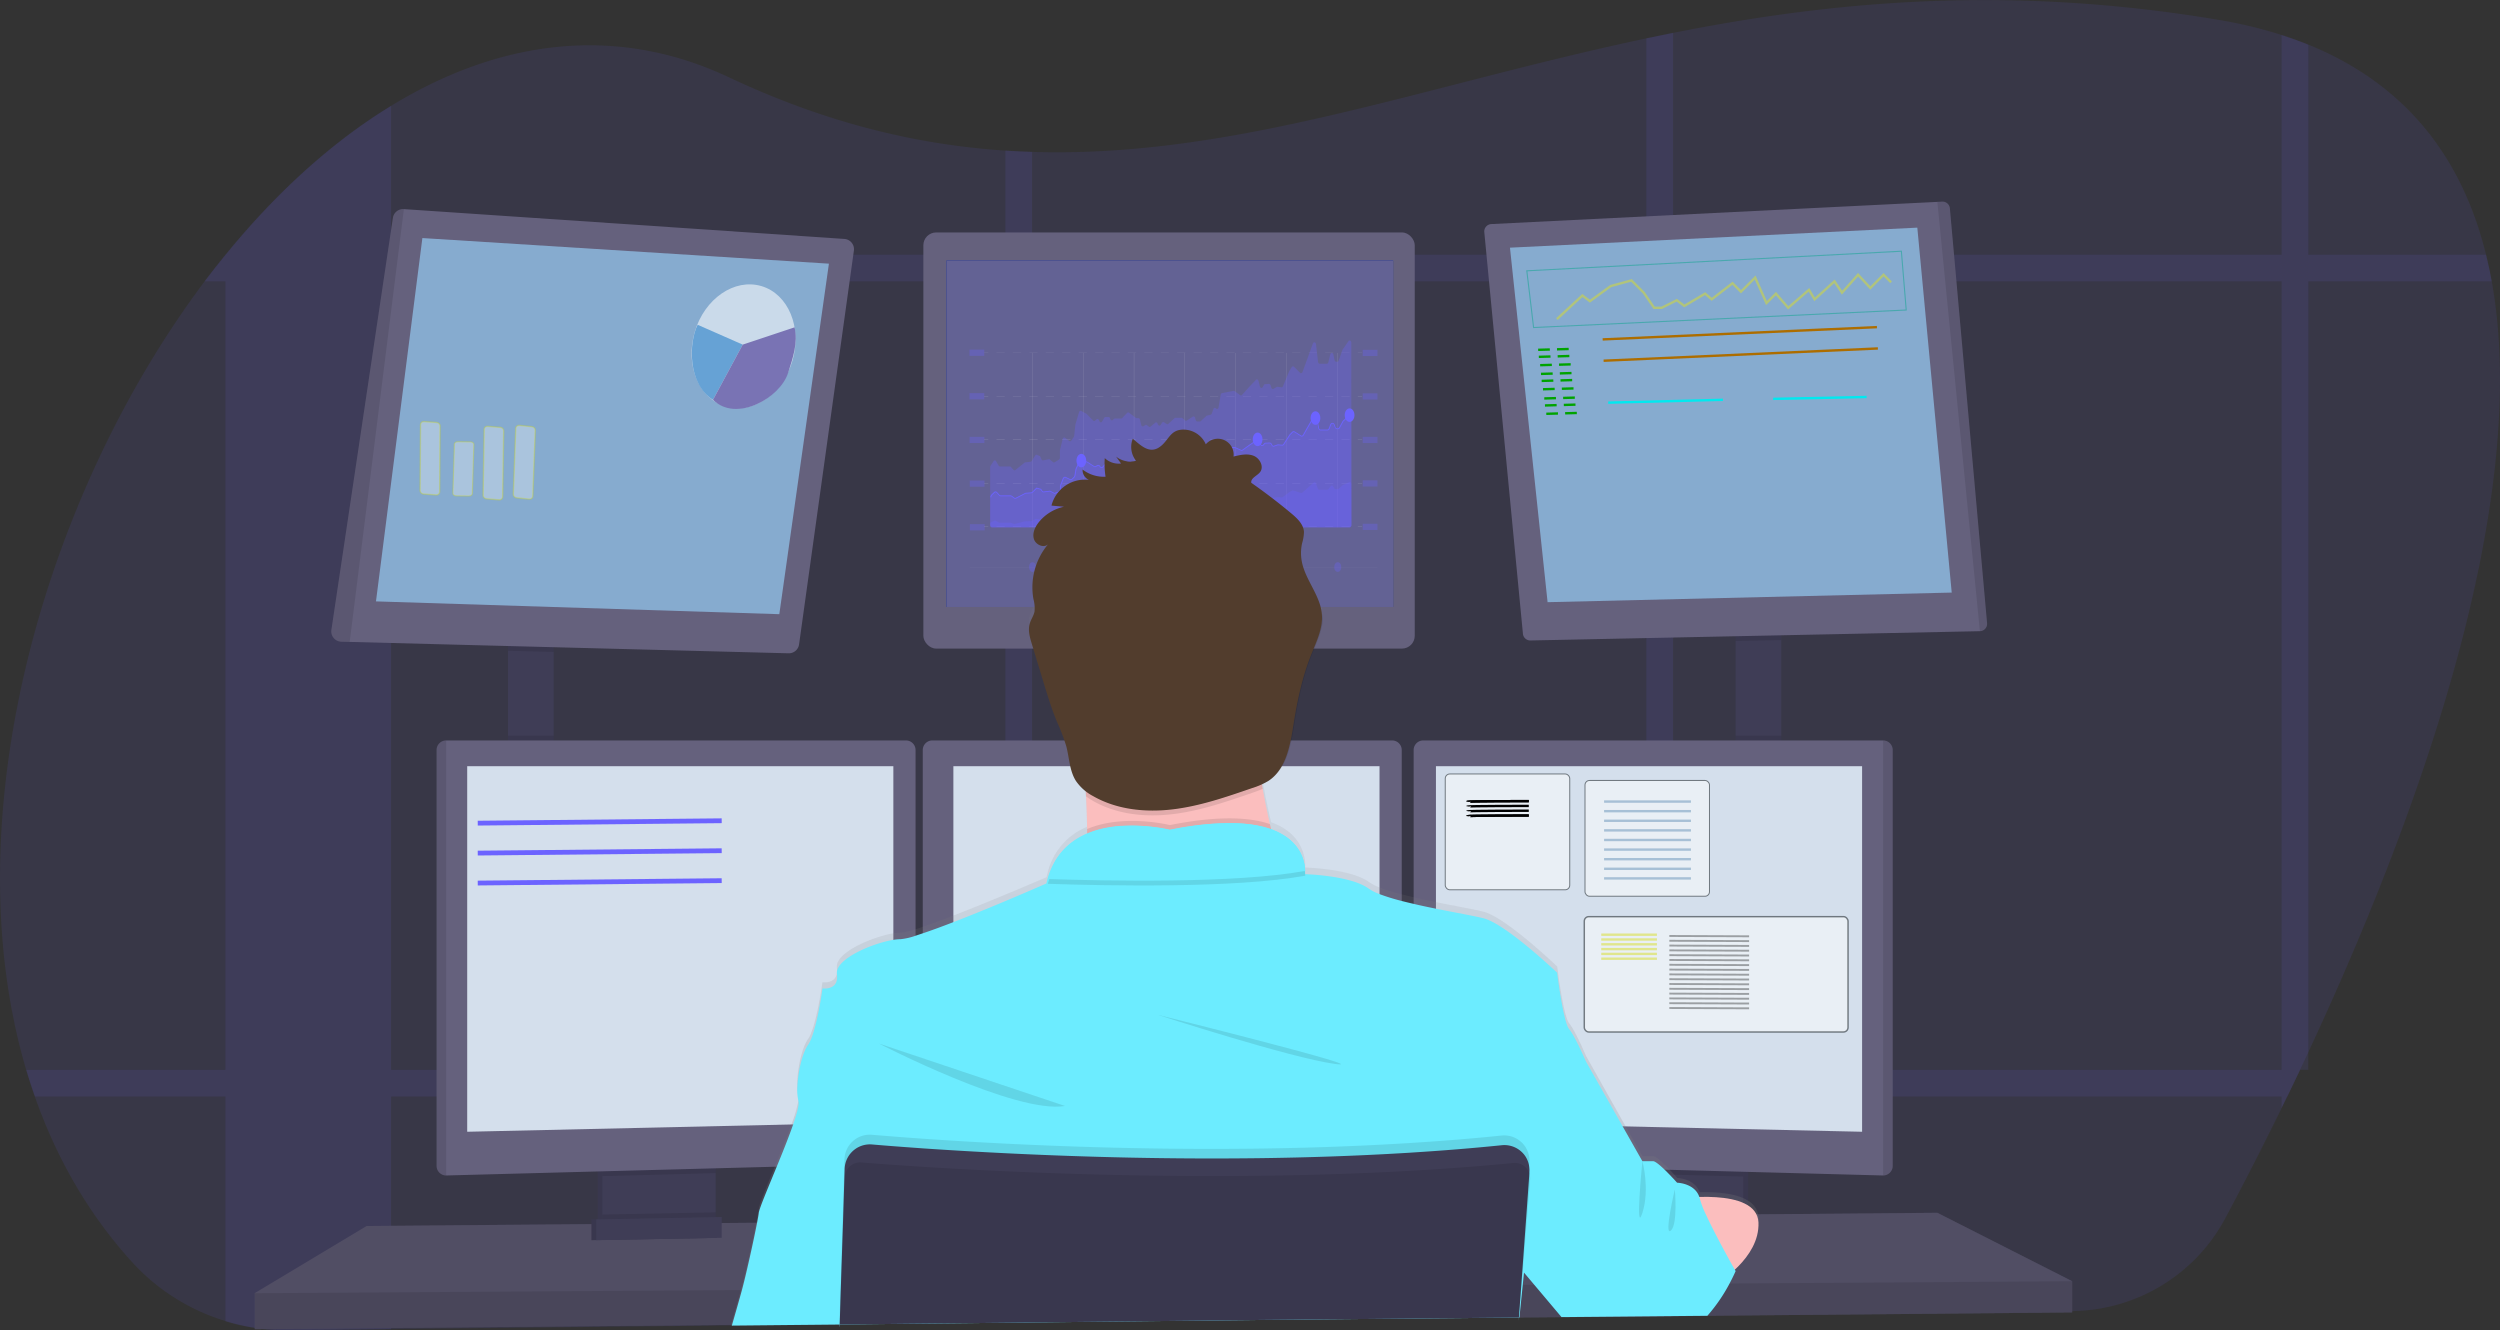 <?xml version="1.0" encoding="UTF-8"?>
<svg id="59725d3d-bdd8-4af0-9b66-49b8d09410bc" width="1041.3" height="554.17" data-name="Layer 1" version="1.1" viewBox="0 0 1041.3 554.17" xmlns="http://www.w3.org/2000/svg" xmlns:cc="http://creativecommons.org/ns#" xmlns:dc="http://purl.org/dc/elements/1.1/" xmlns:rdf="http://www.w3.org/1999/02/22-rdf-syntax-ns#">
 <rect x="0" y="0" width="1041.3" height="554.17" fill="#333333" stroke="none"/>
 <defs>
  <linearGradient id="dff037aa-d578-4bab-81e7-399360663117" x1="597.75" x2="597.75" y1="725.44" y2="347.69" gradientUnits="userSpaceOnUse">
   <stop stop-color="gray" stop-opacity=".25" offset="0"/>
   <stop stop-color="gray" stop-opacity=".12" offset=".54"/>
   <stop stop-color="gray" stop-opacity=".1" offset="1"/>
  </linearGradient>
 </defs>
 <title>programming</title>
 <path transform="translate(-79.34 -172.91)" d="M1040.82,611.12q-1.74,3.75-3.47,7.4-2.7,5.67-5.33,11.12c-.78,1.61-1.56,3.19-2.32,4.77-8.6,17.57-16.63,33.11-23.45,45.89A73.21,73.21,0,0,1,942.44,719l-151.65,1.65h-1.6l-13,.14-11.12.12-34.1.37-1.38,0-17.36.19h-.53l-107,1.16-95.51,1-11.11.12-69,.75H429l-44.75.48h-.48l-141.5,1.53-42.33.46a88.07,88.07,0,0,1-26.67-3.82,86.39,86.39,0,0,1-39.09-24.75C116,678.37,102.75,655,93.85,629.64q-1.93-5.49-3.6-11.12C59.44,514.37,97,380,164.6,290.08q4.25-5.64,8.64-11l.07-.08c20.79-25.52,44.1-46.84,68.93-62,44-26.91,92.75-34.49,140.7-11.9,40.57,19.12,78.45,28.11,115.17,30.55,3.71.24,7.42.42,11.11.53,84.23,2.65,163.17-27.7,255.87-47.29,3.69-.78,7.39-1.55,11.12-2.28,66.13-13.16,139.49-20.1,226.73-5.51a189.09,189.09,0,0,1,26.76,6.4q5.77,1.86,11.12,4c41.64,16.94,64.35,48.24,74,87.46q1.37,5.46,2.37,11.11C1134.3,384.41,1084.19,518.23,1040.82,611.12Z" fill="#6c63ff" opacity=".1"/>
 <g fill="#6c63ff" opacity=".1">
  <path transform="translate(-79.34 -172.91)" d="M242.24,217V726.62l-42.33.46a88.07,88.07,0,0,1-26.67-3.82V279h.07C194.1,253.45,217.41,232.13,242.24,217Z"/>
  <path transform="translate(-79.34 -172.91)" d="m1117.2 290.08h-952.64q4.25-5.64 8.64-11v-0.08h941.63q1.37 5.43 2.37 11.08z"/>
  <path transform="translate(-79.34 -172.91)" d="m1040.8 191.51v427h-3.47q-2.7 5.67-5.33 11.12c-0.78 1.61-1.56 3.19-2.32 4.77v-446.93q5.77 1.86 11.12 4.04z"/>
  <path transform="translate(-79.34 -172.91)" d="m776.21 186.58v534.25l-11.12 0.12v-532.09c3.69-0.78 7.39-1.55 11.12-2.28z"/>
  <path transform="translate(-79.34 -172.91)" d="m509.22 236.15v487.58l-11.11 0.12v-488.23c3.71 0.24 7.42 0.38 11.11 0.53z"/>
  <path transform="translate(-79.34 -172.91)" d="M1037.35,618.52q-2.7,5.67-5.33,11.12H93.85q-1.93-5.49-3.6-11.12Z"/>
 </g>
 <rect x="211.6" y="265.83" width="19" height="57.66" fill="#3f3d56"/>
 <rect x="722.93" y="262.83" width="19" height="61" fill="#3f3d56"/>
 <polygon points="863.1 533.65 863.1 546.65 711.18 548.05 709.56 548.08 651.82 548.61 650.44 548.63 632.89 548.78 632.37 548.78 525.39 549.77 349.78 551.4 349.63 551.4 304.98 551.82 304.5 551.83 106.1 553.65 106.1 538.65 152.75 510.65 246.35 509.87 248.35 509.86 249.01 509.85 251.01 509.82 295.95 509.45 297.96 509.44 298.6 509.43 300.6 509.42 315.01 509.3 315.39 509.29 350.94 508.99 351.23 508.99 628.63 506.65 635.42 506.6 636.1 506.6 641.28 506.55 678.93 506.24 680.93 506.21 682.78 506.19 683.74 506.19 695.45 506.1 697.77 506.07 700.88 506.05 710.63 505.96 726.1 505.83 728.1 505.81 731.58 505.79 732.23 505.79 806.94 505.15" fill="#65617d"/>
 <polygon points="863.1 533.65 863.1 546.65 711.18 548.05 709.56 548.08 651.82 548.61 650.44 548.63 632.89 548.78 632.37 548.78 525.39 549.77 349.78 551.4 349.63 551.4 304.98 551.82 304.5 551.83 106.1 553.65 106.1 538.65 152.75 510.65 246.35 509.87 248.35 509.86 249.01 509.85 251.01 509.82 295.95 509.45 297.96 509.44 298.6 509.43 300.6 509.42 315.01 509.3 315.39 509.29 350.94 508.99 351.23 508.99 628.63 506.65 635.42 506.6 636.1 506.6 641.28 506.55 678.93 506.24 680.93 506.21 682.78 506.19 683.74 506.19 695.45 506.1 697.77 506.07 700.88 506.05 710.63 505.96 726.1 505.83 728.1 505.81 731.58 505.79 732.23 505.79 806.94 505.15" opacity=".2"/>
 <path transform="translate(-79.34 -172.91)" d="M375.44,656.57v24.49a6.13,6.13,0,0,1-3.5,5.54,6,6,0,0,1-2.5.6l-34.9.74a6,6,0,0,1-2.7-.57,6.12,6.12,0,0,1-3.57-5.57V656.57Z" fill="#3f3d56"/>
 <path transform="translate(-79.34 -172.91)" d="M375.44,656.57v24.49a6.13,6.13,0,0,1-3.5,5.54,6,6,0,0,1-2.5.6l-34.9.74a6,6,0,0,1-2.7-.57,6.12,6.12,0,0,1-3.57-5.57V656.57Z" opacity=".1"/>
 <path transform="translate(-79.34 -172.91)" d="M377.44,656.57v24.49a6.13,6.13,0,0,1-3.5,5.54,6,6,0,0,1-2.5.6l-34.9.74a6,6,0,0,1-2.7-.57,6.12,6.12,0,0,1-3.57-5.57V656.57Z" fill="#3f3d56"/>
 <rect x="680.93" y="483.66" width="47.17" height="31.5" fill="#3f3d56"/>
 <rect x="680.93" y="483.66" width="47.17" height="31.5" opacity=".1"/>
 <rect x="678.93" y="483.66" width="47.17" height="31.5" fill="#3f3d56"/>
 <polygon points="230.6 265.82 230.6 271.55 211.6 271.06 211.6 265.82" opacity=".1"/>
 <path transform="translate(-79.34 -172.91)" d="m435 277.31-22.83 164a4.3 4.3 0 0 1-4.37 3.71l-182.8-4.74-3.47-0.09a4.3 4.3 0 0 1-4.16-4.87l25.63-171.68a4.3 4.3 0 0 1 4.54-3.63l183.46 12.42a4.29 4.29 0 0 1 4 4.88z" fill="#65617d"/>
 <polygon points="175.93 99.16 156.6 250.49 324.6 255.82 345.26 109.82" fill="#86abcf"/>
 <rect x="384.6" y="96.82" width="204.67" height="173.33" rx="5.33" ry="5.33" fill="#65617d"/>
 <rect x="394.26" y="108.49" width="186" height="144.33" fill="#092596"/>
 <polygon points="741.93 262.82 741.93 266.61 722.93 267 722.93 262.82" opacity=".1"/>
 <path transform="translate(-79.34 -172.91)" d="M907,432.53a3.08,3.08,0,0,1-3,3.28L716.8,439.68a3.08,3.08,0,0,1-3.13-2.79L697.58,269.61a3.08,3.08,0,0,1,2.92-3.37L886.28,257l2-.1a3.07,3.07,0,0,1,3.22,2.8Z" fill="#65617d"/>
 <polygon points="628.93 103.16 798.6 94.82 812.93 246.82 644.6 250.82" fill="#86abcf"/>
 <path transform="translate(-79.34 -172.91)" d="M907,432.53a3.08,3.08,0,0,1-3,3.28L886.28,257l2-.1a3.07,3.07,0,0,1,3.22,2.8Z" opacity=".1"/>
 <path transform="translate(-79.34 -172.91)" d="M247.57,260,225,440.28l-3.47-.09a4.3,4.3,0,0,1-4.16-4.87L243,263.64A4.3,4.3,0,0,1,247.57,260Z" opacity=".1"/>
 <rect x="211.6" y="306.41" width="19" height="17.08" opacity=".1"/>
 <polygon points="298.1 483.65 298.1 488.62 250.93 489.88 250.93 483.65" opacity=".1"/>
 <path transform="translate(-79.34 -172.91)" d="m460.69 485.27v168.2a4 4 0 0 1-3.85 3.95l-191.65 5.1h-0.05a4 4 0 0 1-3.95-3.95v-173.3a4 4 0 0 1 3.95-3.95h191.6a4 4 0 0 1 3.95 3.95z" fill="#65617d"/>
 <path transform="translate(-79.34 -172.91)" d="M265.19,481.32v181.2h-.05a4,4,0,0,1-3.95-3.95V485.27a4,4,0,0,1,3.95-3.95Z" opacity=".1"/>
 <polygon points="194.6 319.15 372.1 319.15 372.1 467.4 194.6 471.4" fill="#d4dfec"/>
 <rect x="722.93" y="306.41" width="19" height="17.42" opacity=".1"/>
 <polygon points="726.1 483.65 726.1 490.06 678.93 488.8 678.93 483.65" opacity=".1"/>
 <path transform="translate(-79.34 -172.91)" d="m867.69 485.27v173.3a4 4 0 0 1-4 3.95l-191.69-5.1a4 4 0 0 1-3.85-3.95v-168.2a4 4 0 0 1 3.95-3.95h191.6a4 4 0 0 1 3.99 3.95z" fill="#65617d"/>
 <path transform="translate(-79.34 -172.91)" d="m867.69 485.27v173.3a4 4 0 0 1-4 3.95v-181.2a4 4 0 0 1 4 3.95z" opacity=".1"/>
 <polygon points="775.6 319.15 598.1 319.15 598.1 467.4 775.6 471.4" fill="#d4dfec"/>
 <path transform="translate(-79.34 -172.91)" d="m663.19 485.27v168.2a4 4 0 0 1-3.85 3.95l-191.65 5.1a4 4 0 0 1-4-3.95v-173.3a4 4 0 0 1 3.95-3.95h191.6a4 4 0 0 1 3.95 3.95z" fill="#65617d"/>
 <polygon points="397.1 319.15 574.6 319.15 574.6 467.4 397.1 471.4" fill="#d4dfec"/>
 <polygon points="863.1 533.65 863.1 546.65 711.18 548.05 709.56 548.08 651.82 548.61 650.44 548.63 632.89 548.78 632.37 548.78 525.39 549.77 349.78 551.4 349.63 551.4 304.98 551.82 304.5 551.83 106.1 553.65 106.1 538.65 308.61 537.32 309.09 537.32 350.08 537.04 350.27 537.04 633.35 535.17 633.64 535.17 633.81 535.16 634.28 535.16 639.07 535.13 640.53 535.13 715.02 534.63 719.42 534.61 720.4 534.6" opacity=".1"/>
 <circle cx="487.26" cy="272.16" r="51.33" fill="#fbbebe"/>
 <path transform="translate(-79.34 -172.91)" d="M383.74,725.09c0-.11.06-.23.1-.35,1-3.59,2.78-9.66,4.11-14.51.17-.6.33-1.19.48-1.75,1.47-5.47,4.33-18.28,5.92-26.27.56-2.81,1-5,1.09-6.1.2-1.69,3.21-8.92,6.62-17.23,2.39-5.84,5-12.22,6.91-17.6a61.38,61.38,0,0,0,2.93-9.85,5.1,5.1,0,0,0,0-2.13,14.69,14.69,0,0,1-.48-3.5v0c-.23-6.2,1.62-16,4.48-20.11,3.5-5,6-23.66,6-23.66s5.18.75,6-3.53a6.15,6.15,0,0,0,.1-1.4,7.41,7.41,0,0,0-.09-1.11c-.89-6.24,14.72-12.88,23.5-14.31a19.67,19.67,0,0,1,3-.28,27.24,27.24,0,0,0,6.25-1.44q1.4-.43,3-1c3.68-1.24,8.08-2.88,12.75-4.68,17.56-6.81,38.82-16,38.82-16,.15-.71.32-1.39.51-2.06a27.71,27.71,0,0,1,16.35-18.93h0c0-.66,0-1.33,0-2,0-3.45-.15-7-.3-10.54,0-.69-.06-1.38-.1-2.07,0-.2,0-.41,0-.61s0-.35,0-.52c0-.7-.07-1.4-.11-2.09l-.18-.14a16.41,16.41,0,0,1-3.9-4.2,15.27,15.27,0,0,1-1.42-3c-1.25-3.39-1.54-7.17-2.38-10.75l-.18-.74a84,84,0,0,0-4-10.58c-2.21-5.42-3.91-11-5.6-16.65q-1.54-5.13-3.11-10.28l-1.58-5.24c-.3-1-.6-2-.83-3v0a13.27,13.27,0,0,1-.26-1.4,0,0,0,0,1,0,0,10,10,0,0,1,.24-4.61,32.09,32.09,0,0,1,1.32-3,7.87,7.87,0,0,0,.5-1.38v0a3,3,0,0,0,.08-.32,5.65,5.65,0,0,0,.11-1.08,18.46,18.46,0,0,0-.52-3.89.07.07,0,0,1,0-.05,2.56,2.56,0,0,0-.05-.27,25.48,25.48,0,0,1-.36-3,28.45,28.45,0,0,1,3.47-15.57l.19-.36a25.22,25.22,0,0,1,1.84-2.78h0c.31-.42.63-.82,1-1.22-1.4,1.34-3.7.75-5-.69a3.61,3.61,0,0,1-.55-.75,3.81,3.81,0,0,1-.23-.45c-.05-.12-.09-.25-.13-.38-.7-2.45.52-5.06,2.12-7.05a18.49,18.49,0,0,1,5.74-4.7h0a3.84,3.84,0,0,1,.4-.21,17.12,17.12,0,0,1,2.64-1.06h0a15.06,15.06,0,0,1,1.63-.44l-3.71-.34-1.5-.14a14.49,14.49,0,0,1,13-10.91h1.08a11.73,11.73,0,0,1,1.57.13,4.44,4.44,0,0,1-2.65-4.33,14.41,14.41,0,0,0,9.19,3.06h.38a30,30,0,0,1-.34-3.27h0a0,0,0,0,1,0,0,0,0,0,0,1,0,0,33.19,33.19,0,0,1,0-4.46,8.44,8.44,0,0,0,6.78,2.26l-2.08-2.9a9.49,9.49,0,0,0,6.56,2.05l.48-.05a7,7,0,0,0,1.19-.23l.09,0c-.19-.24-.36-.49-.53-.75l-.06-.12a9.67,9.67,0,0,1-1-2.09,6.59,6.59,0,0,1-.24-.87h0a8.75,8.75,0,0,1,.45-5.45c3.23,2.7,6.77,6.39,11,3.6s4.37-7.91,11-7.39a10.2,10.2,0,0,1,8.41,6.12,6.75,6.75,0,0,1,7.67-1.75,6.85,6.85,0,0,1,3.88,6.89c2.75-.69,5.71-1.37,8.35-.33s4.34,4.41,2.84,6.66a1.43,1.43,0,0,1-.14.2c-1.23,1.59-3.95,2.46-3.66,4.46l.42.3,1.3.94a.05.05,0,0,1,0,0q7.65,5.52,14.9,11.6c2.48,2.08,5.12,4.58,5.29,7.83a8.64,8.64,0,0,1-.24,2.37h0c-.16.78-.38,1.56-.55,2.34a19.51,19.51,0,0,0-.34,6.05h0c.07.59.16,1.17.27,1.76,1.53,7.73,7.71,14.11,8.32,22l0,.56a17.78,17.78,0,0,1-.07,2.53c-.46,4.8-2.68,9.41-4.48,14-.11.28-.22.56-.32.84-3.47,9-5.47,18.59-7,28.16a100.26,100.26,0,0,1-2,10.09A26.73,26.73,0,0,1,611,492.07a16.22,16.22,0,0,1-3.36,3,18.67,18.67,0,0,1-2.65,1.41s0,0,0,.06c.11.61.2,1.22.31,1.83.06.32.11.64.17,1h0a.14.14,0,0,0,0,.06c.84,4.73,1.8,9.36,2.81,13.76l.51,2.19c12.6,4.55,14.09,13.87,14.18,17.44a9.64,9.64,0,0,1,0,1.43s19,.5,26.5,6a20.34,20.34,0,0,0,4.51,2.3,83,83,0,0,0,9.25,2.89c1.61.42,3.29.83,5,1.23,3,.69,6.18,1.36,9.25,2,8.19,1.65,15.9,3,19.81,4,9.33,2.36,30.67,22.82,30.67,22.82s2.5,20.64,5,23.65,7,13.59,7,13.59l16.54,29.41,7,12.37h4.5c.62,0,1.84.88,3.21,2.1,1.19,1.06,2.51,2.38,3.67,3.58l1.92,2.05,1.2,1.33s7.27.18,9.24,5.93c5.92-.17,13.19.22,18.28,2.5a14.14,14.14,0,0,1,2,1.08,8.68,8.68,0,0,1,4.13,5.66,8.34,8.34,0,0,1,.18,1.44c0,.57,0,1.14,0,1.7-.36,7.57-5.29,13.87-9.82,18.11l.32.57s-.15.36-.44,1c-.08.19-.18.4-.29.64h0c-.59,1.26-1.53,3.15-2.76,5.36a63.31,63.31,0,0,1-9.57,13.17l-.29.3-57.74.53-.17-.2L719.87,708l-5.57-6.64-.17-.21-.16,1.59-.54,5.3-1.3,12.81-.07.64,0,.17-.15,1.48.11-1.48h-.29l-107,1L429.11,724.6l0,.84h-.14l0-.84-44.75.48Z" fill="url(#dff037aa-d578-4bab-81e7-399360663117)"/>
 <path transform="translate(-79.34 -172.91)" d="M617.94,550.07s-99.5,12-90,0c3.44-4.34,4.39-17.2,4.2-31.85-.06-4.45-.22-9.06-.45-13.65-1.1-22-3.75-43.5-3.75-43.5s87-41,77-8.5c-4,13.13-2.69,31.57.35,48.88.89,5.05,1.92,10,3,14.7A344.67,344.67,0,0,0,617.94,550.07Z" fill="#fbbebe"/>
 <path transform="translate(-79.34 -172.91)" d="m617.94 550.07s-99.5 12-90 0c3.44-4.34 4.39-17.2 4.2-31.85 15.17-6.48 34.47-1.65 34.47-1.65 20.32-4.05 33.35-3.26 41.68-0.42a344.67 344.67 0 0 0 9.65 33.92z" opacity=".1"/>
 <path transform="translate(-79.34 -172.91)" d="M429.08,725.44l0-.84,175.62-1.91,107-1H712l-.11,1.48.15-1.48h.19l0-.17,1.37-13.45.52-5.09.16-1.59.14-1.33,6.18-20.61,6.18-20.58,5.2-17.33,7.94-26.48s-4.5-10.5-7-13.5-5-23.5-5-23.5-21.34-20.33-30.67-22.67c-3.91-1-11.63-2.33-19.83-4-3.07-.62-6.22-1.28-9.25-2-1.71-.39-3.39-.8-5-1.21a87.91,87.91,0,0,1-9.25-2.86,20.7,20.7,0,0,1-4.5-2.29c-7.35-5.39-25.77-6-26.48-6h0a.42.42,0,0,1,0-.07v-.09a10.26,10.26,0,0,0,0-1.26c0-.4,0-.87-.09-1.4,0-.16,0-.33-.07-.5-.05-.36-.11-.74-.2-1.14a5,5,0,0,0-.12-.53,17.21,17.21,0,0,0-1.25-3.49c-.07-.16-.16-.33-.24-.49a18.25,18.25,0,0,0-1.7-2.63c-.13-.17-.27-.35-.42-.52a19.58,19.58,0,0,0-2.72-2.64c-.27-.21-.55-.43-.84-.63a4.67,4.67,0,0,0-.51-.36l-.89-.58-.83-.48c-.73-.4-1.5-.79-2.34-1.16-.26-.12-.54-.23-.82-.34s-.72-.28-1.09-.42l-.06,0L608,518c-.57-.19-1.15-.36-1.76-.53l-.93-.24-1-.23-1-.21c-1-.2-2.07-.38-3.19-.52l-1.14-.14-1.17-.12-1.21-.1-1.72-.1-2-.07a124.68,124.68,0,0,0-26.24,2.79,72.27,72.27,0,0,0-18.26-1.68l-.87,0-1,.06-.64,0-1.29.12c-.43,0-.87.09-1.3.15s-.88.11-1.31.18l-.66.11c-.65.11-1.31.23-2,.37q-.33.06-.66.15c-.87.19-1.74.42-2.6.68-.43.12-.86.26-1.29.41-.22.06-.43.14-.64.22l-.64.23-.63.25-.75.3c-.38.16-.75.33-1.12.51-.21.09-.42.19-.62.3s-.41.2-.6.31a27.75,27.75,0,0,0-6.21,4.38l-.51.49-.5.51c-.17.17-.33.35-.49.53a23.82,23.82,0,0,0-1.82,2.25c-.16.21-.31.42-.46.64a26.69,26.69,0,0,0-1.72,2.92c-.13.24-.25.49-.37.73a32.7,32.7,0,0,0-2,5.25q-.28,1-.51,2S494,550.24,476.44,557c-4.67,1.8-9.07,3.43-12.75,4.66-1.07.36-2.07.69-3,1a26.7,26.7,0,0,1-6.25,1.44,19.67,19.67,0,0,0-3,.28c-8.07,1.31-21.9,7-23.41,12.71a3.69,3.69,0,0,0-.1,1.4s0,.07,0,.11c1,7-6,6-6,6s-2.5,18.5-6,23.5c-2.53,3.6-4.26,11.63-4.48,17.69v0a19.61,19.61,0,0,0,.44,5.63c0,.05,0,.1,0,.14.4,1.34-.56,5-2.19,9.69-1.77,5.15-4.35,11.55-6.83,17.59-3.74,9.12-7.26,17.4-7.48,19.22-.09.81-.35,2.26-.71,4.13-1.46,7.62-4.7,22.13-6.3,28-1.19,4.38-2.92,10.38-4.11,14.5,0,.12-.07.24-.1.35L429,724.6l0,.84h.14Z" fill="#6cecff"/>
 <path transform="translate(-79.34 -172.91)" d="m445.44 607.57s57 29.5 77.5 26z" opacity=".1"/>
 <path transform="translate(-79.34 -172.91)" d="m561.44 595.57s55.5 18 74 20.5-74-20.5-74-20.5z" opacity=".1"/>
 <path transform="translate(-79.34 -172.91)" d="m623 537.65c-29 5.34-83.6 4.19-107.2 3.38 8.65-31 50.83-20.46 50.83-20.46 52.21-10.42 56.21 11.2 56.37 17.08z" opacity=".1"/>
 <path transform="translate(-79.34 -172.91)" d="m623 535.65c-29 5.34-83.6 4.19-107.2 3.38 8.65-31 50.83-20.46 50.83-20.46 52.21-10.42 56.21 11.2 56.37 17.08z" fill="#6cecff"/>
 <path transform="translate(-79.34 -172.91)" d="m776.94 672.32s34.16-5.25 34.83 9.75-17.42 25.48-17.42 25.48z" fill="#fbbebe"/>
 <path transform="translate(-79.34 -172.91)" d="m605.29 501.45a47 47 0 0 1-4.5 1.74c-10.78 3.72-21.65 7.47-33 8.83s-23.26 0.16-33.16-5.5a28.77 28.77 0 0 1-3-1.95c-1.1-22-3.75-43.5-3.75-43.5s87-41 77-8.5c-3.98 13.13-2.63 31.57 0.41 48.88z" opacity=".1"/>
 <path transform="translate(-79.34 -172.91)" d="M802.27,702.32s-.89,2.12-2.53,5.19a69,69,0,0,1-9,13.17l-.27.29-1.62,0-57.74.53-1.38,0-.17-.2-11.2-13.29L714.14,703l-.17-.21-.36-.42-.2-.24-.26-.31-8.21-9.74,3-12.5,5.11-21.06.13-.51,1-4,.71-3,2.38-9.78,8.16-33.65,14.5,7.5,15.29,27,8.21,14.5h4.5c.85,0,2.8,1.64,4.76,3.53.7.67,1.4,1.38,2,2,1.78,1.84,3.19,3.42,3.19,3.42s7.29.16,9.25,5.9a7,7,0,0,1,.25.85,40.3,40.3,0,0,0,2.53,6.56c1.29,2.81,2.91,6,4.55,9.19,3.05,5.85,6.15,11.42,7.29,13.44l.14.25Z" fill="#6cecff"/>
 <path transform="translate(-79.34 -172.91)" d="M716.37,657.17l-.1,1.43v.1l-.17,2.3-1.33,18.51-1.61,22.3-.46,6.28-1,13.44v.17l-107,1L429.11,724.6l0,.84h-.14l0-.84v-.28l.45-14.36.86-28.06.74-23.79.07-2.37a10.53,10.53,0,0,1,11.42-10.17c4.72.4,10.85.89,18.18,1.41l3,.22c42.33,2.94,120.56,6.74,199.5,2,1.66-.09,3.33-.19,5-.31,12.24-.77,24.47-1.76,36.58-3a10.53,10.53,0,0,1,11.6,11.23Z" opacity=".1"/>
 <path transform="translate(-79.34 -172.91)" d="M429.08,725.44l0-.84,175.62-1.91,107-1H712v-.17l1-13.44.43-6,1.64-22.61,1.29-17.9,0-.44a10.62,10.62,0,0,0-.11-2.47.3.3,0,0,0,0-.1,10.39,10.39,0,0,0-2-4.64,10.54,10.54,0,0,0-9.42-4c-12.11,1.24-24.34,2.23-36.58,3-1.67.12-3.34.22-5,.31-78.94,4.69-157.17.89-199.5-2l-3-.22c-7.33-.52-13.46-1-18.18-1.41a10.54,10.54,0,0,0-11.24,8.53,11,11,0,0,0-.18,1.64l-.68,22.16L429.54,710l-.44,14.36v.28l0,.84Z" fill="#3f3d56"/>
 <path transform="translate(-79.34 -172.91)" d="M716.67,664.18l-1.23,15.33-1.83,22.85-.46,5.72-1,12.81-.06.64v.17h0l-.15,1.48.11-1.48h-.29l-107,1L429.11,724.6v-.28l.49-14.36,1-28.06.64-18.65A6.36,6.36,0,0,1,434.3,658a6.25,6.25,0,0,1,3.78-.9c2.1.17,4.68.37,7.69.59,4.89.36,10.92.78,17.94,1.22,13,.82,29.31,1.7,48,2.42,52,2,122.2,2.67,188.88-3.17,3-.26,6.1-.55,9.13-.84a6.26,6.26,0,0,1,3.48.66,5.16,5.16,0,0,1,.86.54,6.14,6.14,0,0,1,2,2.46,3.56,3.56,0,0,1,.25.61A6.28,6.28,0,0,1,716.67,664.18Z" opacity=".1"/>
 <path transform="translate(-79.34 -172.91)" d="M377.44,677.87v3.19a6.13,6.13,0,0,1-3.5,5.54l-40.1.77a6.12,6.12,0,0,1-3.57-5.57v-3Z" opacity=".1"/>
 <polygon points="298.6 515.57 246.35 516.57 246.35 507.9 298.6 506.9" fill="#3f3d56"/>
 <polygon points="298.6 515.57 246.35 516.57 246.35 507.9 298.6 506.9" opacity=".1"/>
 <polygon points="300.6 515.57 248.35 516.57 248.35 507.9 300.6 506.9" fill="#3f3d56"/>
 <g opacity=".1">
  <path transform="translate(-79.34 -172.91)" d="m552.93 361.56a9.75 9.75 0 0 1-1.89-4.34 9.49 9.49 0 0 0 0.42 4.6 9 9 0 0 0 1.47-0.26z"/>
  <path transform="translate(-79.34 -172.91)" d="m540.23 368.2a35.12 35.12 0 0 1-0.37-3.7v3.71z"/>
  <path transform="translate(-79.34 -172.91)" d="M621.73,401.57a18.34,18.34,0,0,1,.36-2.65,18,18,0,0,0,.8-4.69,6.16,6.16,0,0,0-.16-1.06c-.17.92-.44,1.84-.64,2.75A19.14,19.14,0,0,0,621.73,401.57Z"/>
  <path transform="translate(-79.34 -172.91)" d="m600.93 370.67 1.09 0.79a19.71 19.71 0 0 0 2.57-2.22 3.67 3.67 0 0 0 0.38-3.64 3 3 0 0 1-0.38 0.64c-1.23 1.58-3.95 2.45-3.66 4.43z"/>
  <path transform="translate(-79.34 -172.91)" d="M518.76,380.29a12.32,12.32,0,0,0-.87,2.28,18.16,18.16,0,0,1,5-1.89Z"/>
  <path transform="translate(-79.34 -172.91)" d="m532.55 369.41a14.83 14.83 0 0 1-1.88-1.23 4.25 4.25 0 0 0 0.09 1.18 11.86 11.86 0 0 1 1.79 0.05z"/>
  <path transform="translate(-79.34 -172.91)" d="m630.32 428.33c-0.41 4.85-2.67 9.52-4.5 14.12-3.67 9.22-5.74 19-7.29 28.81-1.39 8.79-3 18.77-10.5 23.64a30 30 0 0 1-6.83 3c-10.78 3.73-21.65 7.47-33 8.83s-23.26 0.17-33.16-5.49a20 20 0 0 1-7.18-6.33c-2.67-4.23-2.72-9.53-4-14.37a82.21 82.21 0 0 0-4-10.52c-2.21-5.38-3.91-11-5.6-16.53q-2.35-7.71-4.69-15.43a28.81 28.81 0 0 1-1.14-4.75c-0.39 2.56 0.37 5.24 1.14 7.75q2.34 7.73 4.69 15.43c1.69 5.57 3.39 11.15 5.6 16.53a82.21 82.21 0 0 1 4 10.52c1.26 4.84 1.31 10.14 4 14.37a20 20 0 0 0 7.18 6.33c9.9 5.66 21.84 6.85 33.16 5.49s22.18-5.1 33-8.83a30 30 0 0 0 6.83-3c7.45-4.87 9.11-14.85 10.5-23.64 1.55-9.81 3.62-19.59 7.29-28.81 2.18-5.48 5-11.05 4.52-16.94 0-0.06-0.02-0.12-0.02-0.18z"/>
  <path transform="translate(-79.34 -172.91)" d="m510.63 424.46s0-0.07 0-0.11a14 14 0 0 0-0.46-5.25 26.59 26.59 0 0 1-0.39-3.32 27.35 27.35 0 0 0 0.39 6.32c0.16 0.78 0.34 1.57 0.46 2.36z"/>
  <path transform="translate(-79.34 -172.91)" d="M513.68,400a27.74,27.74,0,0,1,2.61-3.67c-1.83,1.75-5.21.19-5.92-2.24a5.83,5.83,0,0,0,0,3A4.39,4.39,0,0,0,513.68,400Z"/>
 </g>
 <path transform="translate(-79.34 -172.91)" d="m763.44 656.57s3.17 11.5 0 21.5 0-21.5 0-21.5z" opacity=".1"/>
 <path transform="translate(-79.34 -172.91)" d="m776.94 668.3s1.33 14.6-1.67 17.19 1.67-17.19 1.67-17.19z" opacity=".1"/>
 <g fill="none" stroke="#6c63ff" stroke-miterlimit="10" stroke-width="2">
  <line x1="198.99" x2="300.6" y1="342.86" y2="341.86"/>
  <line x1="198.99" x2="300.6" y1="355.33" y2="354.34"/>
  <line x1="198.99" x2="300.6" y1="367.81" y2="366.81"/>
 </g>
 <rect x="394.26" y="108.49" width="186" height="144.33" fill="#636294" stroke-width=".342"/>
 <g fill="#6c63ff" stroke-width=".342">
  <rect x="403.82" y="163.76" width="6.138" height="2.587" opacity=".3"/>
  <rect x="567.6" y="163.84" width="6.138" height="2.587" opacity=".3"/>
  <rect x="403.87" y="181.95" width="6.138" height="2.587" opacity=".3"/>
  <rect x="403.93" y="200.14" width="6.138" height="2.587" opacity=".3"/>
  <rect x="403.99" y="218.32" width="6.138" height="2.587" opacity=".3"/>
 </g>
 <g transform="matrix(.29 0 0 .403 322.44 33.562)" fill="#f2f2f2" opacity=".2">
  <rect x="301.58" y="326.2" width="6" height=".25"/>
  <path transform="translate(-31.03,-79.42)" d="m857.64 405.87h-11.79v-0.25h11.79zm-23.59 0h-11.79v-0.25h11.79zm-23.59 0h-11.8v-0.25h11.8zm-23.59 0h-11.8v-0.25h11.8zm-23.59 0h-11.8v-0.25h11.8zm-23.6 0h-11.79v-0.25h11.79zm-23.59 0h-11.8v-0.25h11.8zm-23.59 0h-11.8v-0.25h11.8zm-23.59 0h-11.8v-0.25h11.8zm-23.6 0h-11.79v-0.25h11.79zm-23.59 0h-11.8v-0.25h11.8zm-23.59 0h-11.8v-0.25h11.8zm-23.59 0h-11.8v-0.25h11.8zm-23.6 0h-11.79v-0.25h11.79zm-23.59 0h-11.79v-0.25h11.79zm-23.59 0h-11.76v-0.25h11.8zm-23.59 0h-11.8v-0.25h11.8zm-23.6 0h-11.79v-0.25h11.79zm-23.59 0h-11.79v-0.25h11.81zm-23.59 0h-11.8v-0.25h11.8zm-23.59 0h-11.8v-0.25h11.8zm-23.6 0h-11.79v-0.25h11.79z"/>
  <rect x="838.41" y="326.2" width="6" height=".25"/>
  <rect x="301.58" y="326.2" width="6" height=".25"/>
  <path transform="translate(-31.03,-79.42)" d="m857.64 405.87h-11.79v-0.25h11.79zm-23.59 0h-11.79v-0.25h11.79zm-23.59 0h-11.8v-0.25h11.8zm-23.59 0h-11.8v-0.25h11.8zm-23.59 0h-11.8v-0.25h11.8zm-23.6 0h-11.79v-0.25h11.79zm-23.59 0h-11.8v-0.25h11.8zm-23.59 0h-11.8v-0.25h11.8zm-23.59 0h-11.8v-0.25h11.8zm-23.6 0h-11.79v-0.25h11.79zm-23.59 0h-11.8v-0.25h11.8zm-23.59 0h-11.8v-0.25h11.8zm-23.59 0h-11.8v-0.25h11.8zm-23.6 0h-11.79v-0.25h11.79zm-23.59 0h-11.79v-0.25h11.79zm-23.59 0h-11.76v-0.25h11.8zm-23.59 0h-11.8v-0.25h11.8zm-23.6 0h-11.79v-0.25h11.79zm-23.59 0h-11.79v-0.25h11.81zm-23.59 0h-11.8v-0.25h11.8zm-23.59 0h-11.8v-0.25h11.8zm-23.6 0h-11.79v-0.25h11.79z"/>
  <rect x="838.41" y="326.2" width="6" height=".25"/>
 </g>
 <rect x="403.82" y="145.63" width="6.138" height="2.587" fill="#6c63ff" opacity=".3" stroke-width=".342"/>
 <rect x="567.6" y="145.71" width="6.138" height="2.587" fill="#6c63ff" opacity=".3" stroke-width=".342"/>
 <g transform="matrix(.29 0 0 .403 322.44 33.562)" fill="#f2f2f2" opacity=".2">
  <rect x="301.58" y="281.2" width="6" height=".25"/>
  <path transform="translate(-31.03,-79.42)" d="m857.64 360.87h-11.79v-0.25h11.79zm-23.59 0h-11.79v-0.25h11.79zm-23.59 0h-11.8v-0.25h11.8zm-23.59 0h-11.8v-0.25h11.8zm-23.59 0h-11.8v-0.25h11.8zm-23.6 0h-11.79v-0.25h11.79zm-23.59 0h-11.8v-0.25h11.8zm-23.59 0h-11.8v-0.25h11.8zm-23.59 0h-11.8v-0.25h11.8zm-23.6 0h-11.79v-0.25h11.79zm-23.59 0h-11.8v-0.25h11.8zm-23.59 0h-11.8v-0.25h11.8zm-23.59 0h-11.8v-0.25h11.8zm-23.6 0h-11.79v-0.25h11.79zm-23.59 0h-11.79v-0.25h11.79zm-23.59 0h-11.76v-0.25h11.8zm-23.59 0h-11.8v-0.25h11.8zm-23.6 0h-11.79v-0.25h11.79zm-23.59 0h-11.79v-0.25h11.81zm-23.59 0h-11.8v-0.25h11.8zm-23.59 0h-11.8v-0.25h11.8zm-23.6 0h-11.79v-0.25h11.79z"/>
  <rect x="838.41" y="281.2" width="6" height=".25"/>
 </g>
 <rect x="567.6" y="181.95" width="6.138" height="2.587" fill="#6c63ff" opacity=".3" stroke-width=".342"/>
 <g transform="matrix(.29 0 0 .403 322.44 33.562)" fill="#f2f2f2" opacity=".2">
  <rect x="301.58" y="371.14" width="6" height=".25"/>
  <path transform="translate(-31.03,-79.42)" d="m857.64 450.8h-11.79v-0.25h11.79zm-23.59 0h-11.79v-0.25h11.79zm-23.59 0h-11.8v-0.25h11.8zm-23.59 0h-11.8v-0.25h11.8zm-23.59 0h-11.8v-0.25h11.8zm-23.6 0h-11.79v-0.25h11.79zm-23.59 0h-11.8v-0.25h11.8zm-23.59 0h-11.8v-0.25h11.8zm-23.59 0h-11.8v-0.25h11.8zm-23.6 0h-11.79v-0.25h11.79zm-23.59 0h-11.8v-0.25h11.8zm-23.59 0h-11.8v-0.25h11.8zm-23.59 0h-11.8v-0.25h11.8zm-23.6 0h-11.79v-0.25h11.79zm-23.59 0h-11.79v-0.25h11.79zm-23.59 0h-11.76v-0.25h11.8zm-23.59 0h-11.8v-0.25h11.8zm-23.6 0h-11.79v-0.25h11.79zm-23.59 0h-11.79v-0.25h11.81zm-23.59 0h-11.8v-0.25h11.8zm-23.59 0h-11.8v-0.25h11.8zm-23.6 0h-11.79v-0.25h11.79z"/>
  <rect x="838.41" y="371.14" width="6" height=".25"/>
  <rect x="301.58" y="371.14" width="6" height=".25"/>
  <path transform="translate(-31.03,-79.42)" d="m857.64 450.8h-11.79v-0.25h11.79zm-23.59 0h-11.79v-0.25h11.79zm-23.59 0h-11.8v-0.25h11.8zm-23.59 0h-11.8v-0.25h11.8zm-23.59 0h-11.8v-0.25h11.8zm-23.6 0h-11.79v-0.25h11.79zm-23.59 0h-11.8v-0.25h11.8zm-23.59 0h-11.8v-0.25h11.8zm-23.59 0h-11.8v-0.25h11.8zm-23.6 0h-11.79v-0.25h11.79zm-23.59 0h-11.8v-0.25h11.8zm-23.59 0h-11.8v-0.25h11.8zm-23.59 0h-11.8v-0.25h11.8zm-23.6 0h-11.79v-0.25h11.79zm-23.59 0h-11.79v-0.25h11.79zm-23.59 0h-11.76v-0.25h11.8zm-23.59 0h-11.8v-0.25h11.8zm-23.6 0h-11.79v-0.25h11.79zm-23.59 0h-11.79v-0.25h11.81zm-23.59 0h-11.8v-0.25h11.8zm-23.59 0h-11.8v-0.25h11.8zm-23.6 0h-11.79v-0.25h11.79z"/>
  <rect x="838.41" y="371.14" width="6" height=".25"/>
 </g>
 <rect x="567.6" y="200.06" width="6.138" height="2.587" fill="#6c63ff" opacity=".3" stroke-width=".342"/>
 <g transform="matrix(.29 0 0 .403 322.44 33.562)" fill="#f2f2f2" opacity=".2">
  <rect x="301.58" y="416.07" width="6" height=".25"/>
  <path transform="translate(-31.03,-79.42)" d="m857.64 495.74h-11.79v-0.25h11.79zm-23.59 0h-11.79v-0.25h11.79zm-23.59 0h-11.8v-0.25h11.8zm-23.59 0h-11.8v-0.25h11.8zm-23.59 0h-11.8v-0.25h11.8zm-23.6 0h-11.79v-0.25h11.79zm-23.59 0h-11.8v-0.25h11.8zm-23.59 0h-11.8v-0.25h11.8zm-23.59 0h-11.8v-0.25h11.8zm-23.6 0h-11.79v-0.25h11.79zm-23.59 0h-11.8v-0.25h11.8zm-23.59 0h-11.8v-0.25h11.8zm-23.59 0h-11.8v-0.25h11.8zm-23.6 0h-11.79v-0.25h11.79zm-23.59 0h-11.79v-0.25h11.79zm-23.59 0h-11.76v-0.25h11.8zm-23.59 0h-11.8v-0.25h11.8zm-23.6 0h-11.79v-0.25h11.79zm-23.59 0h-11.79v-0.25h11.81zm-23.59 0h-11.8v-0.25h11.8zm-23.59 0h-11.8v-0.25h11.8zm-23.6 0h-11.79v-0.25h11.79z"/>
  <rect x="838.41" y="416.07" width="6" height=".25"/>
  <rect x="301.58" y="416.07" width="6" height=".25"/>
  <path transform="translate(-31.03,-79.42)" d="m857.64 495.74h-11.79v-0.25h11.79zm-23.59 0h-11.79v-0.25h11.79zm-23.59 0h-11.8v-0.25h11.8zm-23.59 0h-11.8v-0.25h11.8zm-23.59 0h-11.8v-0.25h11.8zm-23.6 0h-11.79v-0.25h11.79zm-23.59 0h-11.8v-0.25h11.8zm-23.59 0h-11.8v-0.25h11.8zm-23.59 0h-11.8v-0.25h11.8zm-23.6 0h-11.79v-0.25h11.79zm-23.59 0h-11.8v-0.25h11.8zm-23.59 0h-11.8v-0.25h11.8zm-23.59 0h-11.8v-0.25h11.8zm-23.6 0h-11.79v-0.25h11.79zm-23.59 0h-11.79v-0.25h11.79zm-23.59 0h-11.76v-0.25h11.8zm-23.59 0h-11.8v-0.25h11.8zm-23.6 0h-11.79v-0.25h11.79zm-23.59 0h-11.79v-0.25h11.81zm-23.59 0h-11.8v-0.25h11.8zm-23.59 0h-11.8v-0.25h11.8zm-23.6 0h-11.79v-0.25h11.79z"/>
  <rect x="838.41" y="416.07" width="6" height=".25"/>
 </g>
 <rect x="567.6" y="218.16" width="6.138" height="2.587" fill="#6c63ff" opacity=".3" stroke-width=".342"/>
 <g transform="matrix(.29 0 0 .403 322.44 33.562)" fill="#f2f2f2" opacity=".2">
  <rect x="301.58" y="461.01" width="6" height=".25"/>
  <path transform="translate(-31.03,-79.42)" d="m857.64 540.68h-11.79v-0.25h11.79zm-23.59 0h-11.79v-0.25h11.79zm-23.59 0h-11.8v-0.25h11.8zm-23.59 0h-11.8v-0.25h11.8zm-23.59 0h-11.8v-0.25h11.8zm-23.6 0h-11.79v-0.25h11.79zm-23.59 0h-11.8v-0.25h11.8zm-23.59 0h-11.8v-0.25h11.8zm-23.59 0h-11.8v-0.25h11.8zm-23.6 0h-11.79v-0.25h11.79zm-23.59 0h-11.8v-0.25h11.8zm-23.59 0h-11.8v-0.25h11.8zm-23.59 0h-11.8v-0.25h11.8zm-23.6 0h-11.79v-0.25h11.79zm-23.59 0h-11.79v-0.25h11.79zm-23.59 0h-11.76v-0.25h11.8zm-23.59 0h-11.8v-0.25h11.8zm-23.6 0h-11.79v-0.25h11.79zm-23.59 0h-11.79v-0.25h11.81zm-23.59 0h-11.8v-0.25h11.8zm-23.59 0h-11.8v-0.25h11.8zm-23.6 0h-11.79v-0.25h11.79z"/>
  <rect x="838.41" y="461.01" width="6" height=".25"/>
  <rect x="301.58" y="461.01" width="6" height=".25"/>
  <path transform="translate(-31.03,-79.42)" d="m857.64 540.68h-11.79v-0.25h11.79zm-23.59 0h-11.79v-0.25h11.79zm-23.59 0h-11.8v-0.25h11.8zm-23.59 0h-11.8v-0.25h11.8zm-23.59 0h-11.8v-0.25h11.8zm-23.6 0h-11.79v-0.25h11.79zm-23.59 0h-11.8v-0.25h11.8zm-23.59 0h-11.8v-0.25h11.8zm-23.59 0h-11.8v-0.25h11.8zm-23.6 0h-11.79v-0.25h11.79zm-23.59 0h-11.8v-0.25h11.8zm-23.59 0h-11.8v-0.25h11.8zm-23.59 0h-11.8v-0.25h11.8zm-23.6 0h-11.79v-0.25h11.79zm-23.59 0h-11.79v-0.25h11.79zm-23.59 0h-11.76v-0.25h11.8zm-23.59 0h-11.8v-0.25h11.8zm-23.6 0h-11.79v-0.25h11.79zm-23.59 0h-11.79v-0.25h11.81zm-23.59 0h-11.8v-0.25h11.8zm-23.59 0h-11.8v-0.25h11.8zm-23.6 0h-11.79v-0.25h11.79z"/>
  <rect x="838.41" y="461.01" width="6" height=".25"/>
 </g>
 <g fill="none" stroke="#f2f2f2" stroke-miterlimit="10" stroke-width=".034">
  <line x1="429.97" x2="429.97" y1="147" y2="219.61"/>
  <line x1="451.15" x2="451.15" y1="147" y2="219.61"/>
  <line x1="472.34" x2="472.34" y1="147" y2="219.61"/>
  <line x1="493.52" x2="493.52" y1="147" y2="219.61"/>
  <line x1="514.71" x2="514.71" y1="147" y2="219.61"/>
  <line x1="535.9" x2="535.9" y1="147" y2="219.61"/>
  <line x1="557.08" x2="557.08" y1="147" y2="219.61"/>
 </g>
 <g fill="#6c63ff" stroke-width=".342">
  <path d="m561.66 142.1-2.423 3.506a0.74 1.028 0 0 0-0.122 0.246l-1.503 4.3a0.685 0.951 0 0 1-0.67 0.536l-0.482-0.052a0.685 0.951 0 0 1-0.609-0.685l-0.464-2.232a0.688 0.955 0 0 0-1.312-0.044l-0.781 3.175a0.688 0.955 0 0 1-0.653 0.649h-2.981a0.691 0.959 0 0 1-0.679-0.806l-0.842-7.314a0.688 0.955 0 0 0-1.294-0.282l-4.316 11.827a0.688 0.955 0 0 1-1.01 0.351l-2.566-2.514a0.694 0.963 0 0 0-0.92 0.153l-0.972 1.56a0.656 0.911 0 0 0-0.075 0.149l-2.595 6.234a0.682 0.947 0 0 1-0.665 0.471l-1.582-0.218a0.694 0.963 0 0 0-0.325 0.065l-1.416 0.786a0.688 0.955 0 0 1-0.871-0.504l-0.311-0.987a0.691 0.959 0 0 0-0.662-0.572l-1.619 0.105a0.679 0.943 0 0 0-0.514 0.375l-0.459 0.83a0.688 0.955 0 0 1-1.196-0.266l-0.58-2.277a0.688 0.955 0 0 0-1.062-0.447l-2.757 2.869-3.047 3.413a0.691 0.959 0 0 1-0.749 0.105l-2.365-1.705a0.694 0.963 0 0 0-0.412-0.097l-4.791 0.931a0.691 0.959 0 0 0-0.58 0.733l-0.85 5.13a0.688 0.955 0 0 1-1.117 0.512 0.691 0.959 0 0 0-1.065 0.298l-0.653 1.817a0.697 0.967 0 0 1-0.502 0.516l-1.483 0.343a0.691 0.959 0 0 0-0.267 0.149l-2.336 2.16a0.682 0.947 0 0 1-0.38 0.161h-1.094a0.688 0.955 0 0 1-0.633-0.576l-0.29-0.963a0.688 0.955 0 0 0-0.923-0.48l-2.537 1.648a0.691 0.959 0 0 1-0.647-0.044l-1.161-0.971a0.694 0.963 0 0 0-0.354-0.137h-2.563a0.688 0.955 0 0 0-0.38 0.161l-2.557 2.357a0.688 0.955 0 0 1-0.673 0.069l-1.161-0.762a0.688 0.955 0 0 0-0.81 0.238l-0.551 0.874a0.685 0.951 0 0 1-1.117-0.161l-0.165-0.403a0.688 0.955 0 0 0-0.952-0.355l-2.011 1.656a0.688 0.955 0 0 1-0.685 0l-0.83-0.641a0.682 0.947 0 0 0-0.618-0.036l-0.789 0.5a0.694 0.963 0 0 1-0.943-0.58l-0.511-2.111a0.682 0.947 0 0 0-0.656-0.665h-0.743a0.673 0.935 0 0 1-0.334-0.121l-2.853-2.172a0.691 0.959 0 0 0-0.743 0.077l-2.092 2.176a0.682 0.947 0 0 1-0.412 0.189h-2.632a0.682 0.947 0 0 0-0.38 0.161l-0.493 0.455a0.688 0.955 0 0 1-0.998-0.367l-0.119-0.326a0.685 0.951 0 0 0-0.615-0.532h-1.321a0.688 0.955 0 0 0-0.543 0.371l-0.818 1.455a0.688 0.955 0 0 1-1.123-0.077l-0.232-0.504a0.685 0.951 0 0 0-0.934-0.306l-0.679 0.564a0.691 0.959 0 0 1-0.757-0.044l-2.737-2.752a0.83 1.153 0 0 0-0.157-0.121l-2.139-1.14a0.688 0.955 0 0 0-0.871 0.532l-1.489 5.037a0.621 0.862 0 0 0-0.043 0.222l-0.482 4.537a0.691 0.959 0 0 1-0.18 0.512l-1.019 1.519a0.694 0.963 0 0 1-0.839 0.181l-1.767-1.362a0.688 0.955 0 0 0-0.987 0.524l-1.12 4.55a0.659 0.915 0 0 0-0.038 0.31v2.869a0.688 0.955 0 0 1-0.415 0.874l-1.796 1.104a0.688 0.955 0 0 1-0.624-0.056l-1.352-1.104a0.688 0.955 0 0 0-0.447-0.121l-2.371 0.471a0.685 0.951 0 0 1-0.691-0.467l-0.4-0.951a0.682 0.947 0 0 0-0.389-0.427l-1.077-0.467a0.685 0.951 0 0 0-0.717 0.27l-1.495 2.305a0.697 0.967 0 0 1-0.456 0.314l-2.206 0.258a0.65 0.903 0 0 0-0.29 0.121l-3.845 3.071a0.691 0.959 0 0 1-0.772-0.085l-1.091-1.209a0.697 0.967 0 0 0-0.43-0.21h-4.133a0.682 0.947 0 0 1-0.537-0.359l-1.042-1.805a0.688 0.955 0 0 0-1.048-0.04l-1.254 1.934a0.688 0.955 0 0 0-0.177 0.637v24.033a0.688 0.955 0 0 0 0.688 0.955h149.09a0.688 0.955 0 0 0 0.688-0.959l-0.041-75.891a0.691 0.959 0 0 0-1.187-0.681z" opacity=".3"/>
  <path d="m561.53 173.22-2.246 2.079a0.871 1.209 0 0 0-0.206 0.27l-1.396 2.559a0.871 1.209 0 0 1-0.72 0.467l-0.456-0.032a0.853 1.185 0 0 1-0.734-0.693l-0.29-0.858a0.847 1.177 0 0 0-1.524-0.069l-0.58 1.543a0.847 1.177 0 0 1-0.752 0.625h-2.879a0.845 1.173 0 0 1-0.824-0.895l-0.691-3.84a0.85 1.181 0 0 0-1.492-0.447l-4.15 7.286a0.845 1.173 0 0 1-1.016 0.343l-2.667-1.672a0.85 1.181 0 0 0-0.871 0.125l-0.955 0.979a0.789 1.096 0 0 0-0.125 0.161l-2.519 3.873a0.85 1.181 0 0 1-0.685 0.403l-1.645-0.145a0.917 1.273 0 0 0-0.267 0.032l-1.483 0.528a0.847 1.177 0 0 1-0.914-0.475l-0.168-0.347a0.85 1.181 0 0 0-0.726-0.512l-1.654 0.069a0.818 1.136 0 0 0-0.519 0.274l-0.406 0.471a0.85 1.181 0 0 1-1.291-0.334l-0.43-1.08a0.85 1.181 0 0 0-1.111-0.496l-2.783 1.858-3.079 2.208a0.845 1.173 0 0 1-0.656 0.069l-2.452-1.128a0.871 1.209 0 0 0-0.342-0.056l-4.748 0.56a0.871 1.209 0 0 0-0.726 0.778l-0.688 2.668a0.85 1.181 0 0 1-1.207 0.637l-0.029-0.02a0.845 1.173 0 0 0-1.077 0.306l-0.54 0.959a0.871 1.209 0 0 1-0.58 0.447l-1.486 0.222a0.871 1.209 0 0 0-0.244 0.085l-2.354 1.398a0.888 1.233 0 0 1-0.334 0.093h-1.132a0.85 1.181 0 0 1-0.702-0.516l-0.163-0.33a0.85 1.181 0 0 0-0.946-0.463l-2.638 1.108a0.853 1.185 0 0 1-0.551-0.028l-1.225-0.653a0.836 1.161 0 0 0-0.29-0.081h-2.629a0.816 1.132 0 0 0-0.331 0.097l-2.612 1.539a0.842 1.169 0 0 1-0.58 0.044l-1.291-0.536a0.853 1.185 0 0 0-0.746 0.177l-0.566 0.576a0.85 1.181 0 0 1-1.141-0.173l-0.084-0.133a0.85 1.181 0 0 0-0.94-0.326l-2.104 1.116a0.847 1.177 0 0 1-0.58 0l-0.923-0.459a0.871 1.209 0 0 0-0.522-0.02l-0.871 0.351a0.85 1.181 0 0 1-0.995-0.604l-0.325-0.907a0.853 1.185 0 0 0-0.76-0.653h-0.755a0.842 1.169 0 0 1-0.29-0.065l-2.928-1.427a0.842 1.169 0 0 0-0.65 0.048l-2.139 1.427a0.871 1.209 0 0 1-0.369 0.117h-2.702a0.888 1.233 0 0 0-0.334 0.093l-0.551 0.33a0.853 1.185 0 0 1-1.004-0.359 0.847 1.177 0 0 0-0.67-0.455h-1.364a0.853 1.185 0 0 0-0.54 0.266l-0.792 0.903a0.845 1.173 0 0 1-1.141-0.081l-0.18-0.25a0.85 1.181 0 0 0-0.908-0.27l-0.789 0.423a0.871 1.209 0 0 1-0.665-0.032l-2.777-1.789a0.688 0.955 0 0 0-0.154-0.072l-2.179-0.745a0.845 1.173 0 0 0-0.917 0.508l-1.37 2.966a0.871 1.209 0 0 0-0.113 0.371l-0.415 2.518a0.871 1.209 0 0 1-0.348 0.709l-0.905 0.862a0.842 1.169 0 0 1-0.763 0.137l-1.863-0.919a0.85 1.181 0 0 0-1.042 0.58l-0.981 2.547a0.871 1.209 0 0 0-0.099 0.556v1.149a0.853 1.185 0 0 1-0.624 1.136l-1.631 0.629a0.836 1.161 0 0 1-0.525-0.032l-1.422-0.745a0.836 1.161 0 0 0-0.377-0.072l-2.452 0.31a0.842 1.169 0 0 1-0.705-0.379l-0.29-0.447a0.824 1.144 0 0 0-0.461-0.363l-1.117-0.314a0.871 1.209 0 0 0-0.662 0.197l-1.471 1.455a0.871 1.209 0 0 1-0.447 0.218l-2.255 0.165a0.888 1.233 0 0 0-0.25 0.072l-3.915 2.015a0.83 1.153 0 0 1-0.679-0.056l-1.132-0.806a0.85 1.181 0 0 0-0.386-0.129h-4.208a0.85 1.181 0 0 1-0.534-0.262l-1.019-1.132a0.85 1.181 0 0 0-1.024-0.04l-1.091 1.08a0.853 1.185 0 0 0-0.357 0.963v11.327a0.85 1.181 0 0 0 0.85 1.181h148.76a0.85 1.181 0 0 0 0.85-1.181l-0.041-44.234a0.85 1.181 0 0 0-1.321-0.999z" opacity=".3"/>
  <ellipse cx="562.13" cy="172.92" rx="2.031" ry="2.821"/>
  <path d="m562 200.83-2.76 1.277a0.723 1.003 0 0 0-0.151 0.101l-1.515 1.39a0.644 0.895 0 0 1-0.371 0.145l-0.943-0.032a0.644 0.895 0 0 1-0.464-0.294l-0.58-0.887a0.647 0.899 0 0 0-0.923-0.052l-0.978 1.273a0.638 0.887 0 0 1-0.441 0.246h-3.39a0.641 0.891 0 0 1-0.58-0.5l-0.775-2.148a0.647 0.899 0 0 0-0.923-0.359l-4.797 4.219a0.653 0.907 0 0 1-0.488 0.117l-3.285-1.028a0.63 0.874 0 0 0-0.366 0.032l-1.199 0.617a0.409 0.568 0 0 0-0.09 0.056l-2.65 2.039a0.667 0.927 0 0 1-0.334 0.113l-1.962-0.089a0.58 0.806 0 0 0-0.102 0l-1.886 0.334a0.659 0.915 0 0 1-0.464-0.165l-0.383-0.403a0.638 0.887 0 0 0-0.392-0.173l-2.069 0.04a0.615 0.854 0 0 0-0.241 0.069l-0.929 0.544a0.65 0.903 0 0 1-0.685-0.165l-0.76-0.935a0.644 0.895 0 0 0-0.58-0.206l-3.175 1.064-3.265 1.173a0.636 0.882 0 0 1-0.267 0l-2.757-0.637a1.03 1.431 0 0 0-0.133 0l-5.099 0.318a0.644 0.895 0 0 0-0.496 0.375l-0.769 1.471a0.644 0.895 0 0 1-0.697 0.343l-0.821-0.314a0.656 0.911 0 0 0-0.519 0.113l-0.821 0.729a0.665 0.923 0 0 1-0.313 0.137l-1.741 0.133a0.58 0.806 0 0 0-0.099 0l-2.513 0.745a0.726 1.007 0 0 1-0.136 0.02h-1.474a0.641 0.891 0 0 1-0.38-0.173l-0.383-0.403a0.636 0.882 0 0 0-0.476-0.165l-3.137 0.653a0.685 0.951 0 0 1-0.218 0l-1.474-0.403a0.58 0.806 0 0 0-0.122 0h-2.83a0.697 0.967 0 0 0-0.134 0l-2.87 0.846a0.624 0.866 0 0 1-0.232 0l-1.709-0.359a0.665 0.923 0 0 0-0.319 0.048l-1.097 0.556a0.636 0.882 0 0 1-0.543-0.065l-0.519-0.403a0.627 0.87 0 0 0-0.438-0.105l-2.612 0.689a0.641 0.891 0 0 1-0.235 0l-1.257-0.31a0.702 0.975 0 0 0-0.206 0l-1.387 0.278a0.638 0.887 0 0 1-0.548-0.25l-0.459-0.608a0.662 0.919 0 0 0-0.459-0.262h-1.1a0.679 0.943 0 0 1-0.11 0l-3.21-0.782a0.624 0.866 0 0 0-0.264 0l-2.426 0.806a0.65 0.903 0 0 1-0.151 0.024h-2.922a0.67 0.931 0 0 0-0.134 0l-0.99 0.294a0.662 0.919 0 0 1-0.496-0.081l-0.273-0.246a0.65 0.903 0 0 0-0.348-0.141h-1.767a0.641 0.891 0 0 0-0.244 0.069l-1.236 0.701a0.636 0.882 0 0 1-0.534-0.028l-0.656-0.459a0.653 0.907 0 0 0-0.412-0.081l-1.294 0.347a0.638 0.887 0 0 1-0.267 0l-3.001-0.967h-0.067l-2.551-0.439a0.656 0.911 0 0 0-0.476 0.185l-1.451 1.563a0.633 0.878 0 0 0-0.189 0.33l-0.325 1.003a0.653 0.907 0 0 1-0.377 0.475l-1.114 0.528a0.609 0.846 0 0 1-0.322 0.036l-2.478-0.613a0.65 0.903 0 0 0-0.554 0.23l-0.984 1.277a0.644 0.895 0 0 0-0.203 0.657 0.644 0.895 0 0 1-0.557 0.887l-1.86 0.359a0.633 0.878 0 0 1-0.209 0l-1.683-0.443a0.65 0.903 0 0 0-0.151 0l-2.812 0.177a0.665 0.923 0 0 1-0.34-0.109l-0.493-0.375a0.615 0.854 0 0 0-0.247-0.109l-1.477-0.206a0.662 0.919 0 0 0-0.29 0.048l-1.741 0.858a0.662 0.919 0 0 1-0.2 0.052l-2.475 0.093a0.601 0.834 0 0 0-0.102 0l-4.194 1.076a0.679 0.943 0 0 1-0.276 0l-1.428-0.508a0.755 1.048 0 0 0-0.163-0.028h-4.501a0.615 0.854 0 0 1-0.241-0.065l-1.41-0.782a0.641 0.891 0 0 0-0.459 0l-1.312 0.649a0.641 0.891 0 0 0-0.429 0.842v0.403a0.644 0.895 0 0 0 0.644 0.899h149.17a0.644 0.895 0 0 0 0.644-0.899l-0.038-17.033a0.647 0.899 0 0 0-0.845-0.891z" opacity=".3"/>
  <ellipse cx="450.4" cy="191.86" rx="2.031" ry="2.821"/>
  <ellipse cx="547.91" cy="174.13" rx="2.031" ry="2.821"/>
  <ellipse cx="497.41" cy="193.07" rx="2.031" ry="2.821"/>
  <ellipse cx="523.82" cy="183" rx="2.031" ry="2.821"/>
 </g>
 <path d="m563.14 174.2a0.85 1.181 0 0 0-1.321-0.979l-2.246 2.079a0.871 1.209 0 0 0-0.206 0.27l-1.396 2.559a0.871 1.209 0 0 1-0.72 0.467l-0.456-0.032a0.853 1.185 0 0 1-0.734-0.693l-0.29-0.858a0.847 1.177 0 0 0-1.524-0.069l-0.58 1.543a0.847 1.177 0 0 1-0.752 0.625h-2.879a0.845 1.173 0 0 1-0.824-0.895l-0.691-3.84a0.85 1.181 0 0 0-1.492-0.447l-4.15 7.286a0.845 1.173 0 0 1-1.016 0.343l-2.667-1.672a0.85 1.181 0 0 0-0.871 0.125l-0.955 0.979a0.789 1.096 0 0 0-0.125 0.161l-2.519 3.873a0.85 1.181 0 0 1-0.685 0.403l-1.645-0.145a0.917 1.273 0 0 0-0.267 0.032l-1.483 0.528a0.847 1.177 0 0 1-0.914-0.475l-0.168-0.347a0.85 1.181 0 0 0-0.726-0.512l-1.654 0.069a0.818 1.136 0 0 0-0.519 0.274l-0.406 0.471a0.85 1.181 0 0 1-1.291-0.334l-0.43-1.08a0.85 1.181 0 0 0-1.111-0.496l-2.783 1.858-3.079 2.208a0.845 1.173 0 0 1-0.656 0.069l-2.452-1.128a0.871 1.209 0 0 0-0.342-0.056l-4.748 0.564a0.871 1.209 0 0 0-0.726 0.778l-0.688 2.668a0.85 1.181 0 0 1-1.207 0.637l-0.029-0.02a0.845 1.173 0 0 0-1.077 0.306l-0.54 0.959a0.871 1.209 0 0 1-0.58 0.447l-1.486 0.222a0.871 1.209 0 0 0-0.244 0.085l-2.354 1.398a0.888 1.233 0 0 1-0.334 0.093h-1.132a0.85 1.181 0 0 1-0.702-0.516l-0.163-0.33a0.85 1.181 0 0 0-0.946-0.463l-2.638 1.108a0.853 1.185 0 0 1-0.551-0.028l-1.225-0.653a0.836 1.161 0 0 0-0.29-0.081h-2.629a0.816 1.132 0 0 0-0.331 0.097l-2.612 1.539a0.842 1.169 0 0 1-0.58 0.044l-1.291-0.536a0.853 1.185 0 0 0-0.746 0.177l-0.566 0.576a0.85 1.181 0 0 1-1.141-0.173l-0.084-0.133a0.85 1.181 0 0 0-0.94-0.326l-2.104 1.116a0.847 1.177 0 0 1-0.58 0l-0.923-0.459a0.871 1.209 0 0 0-0.522-0.02l-0.871 0.351a0.85 1.181 0 0 1-0.995-0.604l-0.325-0.907a0.853 1.185 0 0 0-0.76-0.653h-0.755a0.842 1.169 0 0 1-0.29-0.065l-2.928-1.427a0.842 1.169 0 0 0-0.65 0.048l-2.139 1.427a0.871 1.209 0 0 1-0.369 0.117h-2.702a0.888 1.233 0 0 0-0.334 0.093l-0.551 0.33a0.853 1.185 0 0 1-1.004-0.359 0.847 1.177 0 0 0-0.67-0.455h-1.364a0.853 1.185 0 0 0-0.54 0.266l-0.792 0.903a0.845 1.173 0 0 1-1.141-0.081l-0.18-0.25a0.85 1.181 0 0 0-0.908-0.27l-0.789 0.423a0.871 1.209 0 0 1-0.665-0.032l-2.777-1.789a0.688 0.955 0 0 0-0.154-0.072l-2.179-0.745a0.845 1.173 0 0 0-0.917 0.508l-1.37 2.966a0.871 1.209 0 0 0-0.113 0.371l-0.415 2.518a0.871 1.209 0 0 1-0.348 0.709l-0.905 0.862a0.842 1.169 0 0 1-0.763 0.137l-1.863-0.919a0.85 1.181 0 0 0-1.042 0.58l-0.981 2.547a0.871 1.209 0 0 0-0.099 0.556v1.149a0.853 1.185 0 0 1-0.624 1.136l-1.631 0.629a0.836 1.161 0 0 1-0.525-0.032l-1.422-0.745a0.836 1.161 0 0 0-0.377-0.072l-2.452 0.31a0.842 1.169 0 0 1-0.705-0.379l-0.29-0.447a0.824 1.144 0 0 0-0.461-0.363l-1.117-0.314a0.871 1.209 0 0 0-0.662 0.197l-1.471 1.455a0.871 1.209 0 0 1-0.447 0.218l-2.255 0.165a0.888 1.233 0 0 0-0.25 0.072l-3.915 2.015a0.83 1.153 0 0 1-0.679-0.056l-1.132-0.806a0.85 1.181 0 0 0-0.386-0.129h-4.208a0.85 1.181 0 0 1-0.534-0.262l-1.019-1.132a0.85 1.181 0 0 0-1.024-0.04l-1.091 1.08a0.853 1.185 0 0 0-0.357 0.963" fill="none" stroke="#6c63ff" stroke-miterlimit="10" stroke-width=".342"/>
 <rect x="403.96" y="236.17" width="169.77" height=".04" fill="#f2f2f2" opacity=".2" stroke-width=".342"/>
 <g fill="#6c63ff" stroke-width=".342">
  <ellipse cx="430.08" cy="236.19" rx="1.451" ry="2.015" opacity=".3"/>
  <ellipse cx="451.27" cy="236.19" rx="1.451" ry="2.015" opacity=".3"/>
  <ellipse cx="472.45" cy="236.19" rx="1.451" ry="2.015" opacity=".3"/>
  <ellipse cx="493.64" cy="236.19" rx="1.451" ry="2.015" opacity=".3"/>
  <ellipse cx="514.83" cy="236.19" rx="1.451" ry="2.015" opacity=".3"/>
  <ellipse cx="536.01" cy="236.19" rx="1.451" ry="2.015" opacity=".3"/>
 </g>
 <path transform="translate(-79.34 -172.91)" d="M552.52,364.84a9.47,9.47,0,0,1-8.32-1.75l2.08,2.89a8.47,8.47,0,0,1-6.78-2.25,34.08,34.08,0,0,0,.32,7.75,14.52,14.52,0,0,1-9.56-3,4.42,4.42,0,0,0,2.64,4.31,14.34,14.34,0,0,0-15.6,10.71l5.22.48a18.47,18.47,0,0,0-10.44,6.37c-1.6,2-2.82,4.56-2.12,7s4.08,4,5.92,2.26a27.94,27.94,0,0,0-6.1,22.79,14.47,14.47,0,0,1,.46,5.26c-.33,1.65-1.37,3.08-1.89,4.69-1,2.92-.05,6.09.84,9l4.69,15.42c1.7,5.57,3.39,11.15,5.61,16.54a82.08,82.08,0,0,1,4,10.51c1.26,4.84,1.31,10.14,4,14.37a19.93,19.93,0,0,0,7.18,6.33c9.89,5.66,21.84,6.86,33.16,5.5s22.18-5.11,32.95-8.83a31,31,0,0,0,6.84-3c7.45-4.88,9.11-14.86,10.5-23.65,1.55-9.8,3.62-19.58,7.29-28.8,2.18-5.49,5-11.06,4.52-16.94-.61-7.81-6.79-14.14-8.32-21.82a19,19,0,0,1,.07-7.77,17.66,17.66,0,0,0,.79-4.7c-.17-3.22-2.81-5.7-5.29-7.77Q609.11,380,600.52,374c-.29-2,2.43-2.86,3.66-4.44,1.74-2.23-.06-5.77-2.7-6.81s-5.6-.36-8.35.33a6.59,6.59,0,0,0-11.55-5.11,10.2,10.2,0,0,0-8.42-6.08c-6.63-.52-6.76,4.55-11,7.34s-7.74-.89-11-3.57A9.28,9.28,0,0,0,552.52,364.84Z" fill="#523d2d"/>
 <ellipse cx="557.2" cy="236.19" rx="1.451" ry="2.015" fill="#6c63ff" opacity=".3" stroke-width=".342"/>
 <path d="m635.95 112.8 156.01-8.163 2.016 24.49-155.2 7.304z" fill="none" opacity=".495" stroke="#0ba38b" stroke-width=".458"/>
 <path d="m648.47 132.92 10.618-9.831 3.146 2.36 8.651-6.292 8.651-2.36 5.112 5.112 4.326 6.292h3.146l6.292-3.146 3.146 2.36 8.651-5.112 2.753 2.36 8.651-6.685 3.539 3.539 5.899-5.899 4.719 10.618 3.933-3.933 5.112 5.899 8.651-7.472 2.36 3.933 8.258-7.472 3.146 4.719 6.685-7.472 5.112 5.505 5.505-5.505 3.146 3.146" fill="none" opacity=".404" stroke="#f1e800" stroke-width="1px"/>
 <g fill="none" stroke="#00a300" stroke-width="1px">
  <path d="m640.67 145.71 4.866-0.139"/>
  <path d="m648.52 145.5 4.866-0.139"/>
  <g transform="translate(.278 2.92)">
   <path d="m640.67 145.71 4.866-0.139"/>
   <path d="m648.52 145.5 4.866-0.139"/>
  </g>
  <g transform="translate(.834 6.396)">
   <path d="m640.67 145.71 4.866-0.139"/>
   <path d="m648.52 145.5 4.866-0.139"/>
  </g>
 </g>
 <g transform="translate(1.18 10.028)" fill="none" stroke="#00a300" stroke-width="1px">
  <path d="m640.67 145.71 4.866-0.139"/>
  <path d="m648.52 145.5 4.866-0.139"/>
  <g transform="translate(.278 2.92)">
   <path d="m640.67 145.71 4.866-0.139"/>
   <path d="m648.52 145.5 4.866-0.139"/>
  </g>
  <g transform="translate(.834 6.396)">
   <path d="m640.67 145.71 4.866-0.139"/>
   <path d="m648.52 145.5 4.866-0.139"/>
  </g>
 </g>
 <g transform="translate(2.556 20.252)" fill="none" stroke="#00a300" stroke-width="1px">
  <path d="m640.67 145.71 4.866-0.139"/>
  <path d="m648.52 145.5 4.866-0.139"/>
  <g transform="translate(.278 2.92)">
   <path d="m640.67 145.71 4.866-0.139"/>
   <path d="m648.52 145.5 4.866-0.139"/>
  </g>
  <g transform="translate(.834 6.396)">
   <path d="m640.67 145.71 4.866-0.139"/>
   <path d="m648.52 145.5 4.866-0.139"/>
  </g>
 </g>
 <g fill="none" stroke-width="1px">
  <path d="m667.54 141.37 114.24-5.112" stroke="#ad6d00"/>
  <path d="m667.93 150.25 114.24-5.112" stroke="#ad6d00"/>
  <path d="m669.86 167.71 47.78-1.18" stroke="#00e9f0"/>
  <path d="m777.48 165.35-38.932 0.786" stroke="#00e9f0"/>
 </g>
 <g>
  <rect x="601.98" y="322.38" width="51.844" height="48.231" ry="1.887" fill="#fff" opacity=".495" stroke="#00090d" stroke-width=".419"/>
  <path d="m611.19 337.96c0-0.278 25.582-0.278 25.582-0.278" fill="none" stroke="#000"/>
  <path d="m611.19 335.96c0-0.278 25.582-0.278 25.582-0.278" fill="none" stroke="#000"/>
 </g>
 <g fill="none" stroke="#000">
  <path d="m611.19 333.96c0-0.278 25.582-0.278 25.582-0.278"/>
  <path d="m611.19 339.96c0-0.278 25.582-0.278 25.582-0.278"/>
 </g>
 <rect x="660.19" y="325.08" width="51.844" height="48.231" ry="1.887" fill="#fff" opacity=".495" stroke="#00090d" stroke-width=".419"/>
 <rect x="659.89" y="381.8" width="109.85" height="48.042" ry="1.88" fill="#fff" opacity=".495" stroke="#00090d" stroke-width=".609"/>
 <g fill="none">
  <path d="m611.19 333.96c0-0.278 25.582-0.278 25.582-0.278" stroke="#000"/>
  <path d="m611.19 339.96c0-0.278 25.582-0.278 25.582-0.278" stroke="#000"/>
  <g stroke="#a7c0d6" stroke-width="1px">
   <path d="m668.13 333.87h36.179"/>
   <path d="m668.13 337.87h36.179"/>
   <path d="m668.13 341.87h36.179"/>
   <path d="m668.13 345.87h36.179"/>
   <path d="m668.13 349.87h36.179"/>
   <path d="m668.13 353.87h36.179"/>
   <path d="m668.13 357.87h36.179"/>
   <path d="m668.13 361.87h36.179"/>
   <path d="m668.13 365.87h36.179"/>
  </g>
  <g stroke="#d4da00" stroke-width="1px">
   <path d="m666.95 389.32h23.202" opacity=".424"/>
   <path d="m666.95 391.32h23.202" opacity=".424"/>
   <path d="m666.95 393.32h23.202" opacity=".424"/>
   <path d="m666.95 395.32h23.202" opacity=".424"/>
   <path d="m666.95 397.32h23.202" opacity=".424"/>
   <path d="m666.95 399.32h23.202" opacity=".424"/>
  </g>
  <g stroke="#000" stroke-width=".8">
   <path d="m695.31 389.85 33.229 0.139" opacity=".333"/>
   <path d="m695.31 391.85 33.229 0.139" opacity=".333"/>
   <path d="m695.31 393.85 33.229 0.139" opacity=".333"/>
   <path d="m695.31 395.85 33.229 0.139" opacity=".333"/>
   <path d="m695.31 397.85 33.229 0.139" opacity=".333"/>
   <path d="m695.31 399.85 33.229 0.139" opacity=".333"/>
   <path d="m695.31 401.85 33.229 0.139" opacity=".333"/>
   <path d="m695.31 403.85 33.229 0.139" opacity=".333"/>
   <path d="m695.31 405.85 33.229 0.139" opacity=".333"/>
   <path d="m695.31 407.85 33.229 0.139" opacity=".333"/>
   <path d="m695.31 409.85 33.229 0.139" opacity=".333"/>
   <path d="m695.31 411.85 33.229 0.139" opacity=".333"/>
   <path d="m695.31 413.85 33.229 0.139" opacity=".333"/>
   <path d="m695.31 415.85 33.229 0.139" opacity=".333"/>
   <path d="m695.31 417.85 33.229 0.139" opacity=".333"/>
   <path d="m695.31 419.85 33.229 0.139" opacity=".333"/>
  </g>
 </g>
 <ellipse transform="rotate(16.51)" cx="337.94" cy="50.285" rx="21.213" ry="26.163" fill="#fff" opacity=".559"/>
 <g fill="#fff" stroke="#d4da00">
  <path d="m176.63 175.59 5.225 0.377c0.807 0.058 1.453 0.701 1.448 1.44l-0.184 27.516c-5e-3 0.74-0.659 1.288-1.466 1.23l-5.225-0.377c-0.807-0.058-1.453-0.701-1.448-1.44l0.184-27.516c5e-3 -0.74 0.659-1.288 1.466-1.23z" opacity=".3" stroke-width=".594"/>
  <path d="m190.75 183.98 5.202 0.073c0.804 0.011 1.437 0.465 1.42 1.018l-0.632 20.551c-0.017 0.552-0.678 0.988-1.482 0.977l-5.202-0.073c-0.804-0.011-1.437-0.465-1.42-1.018l0.632-20.551c0.017-0.552 0.678-0.988 1.482-0.977z" opacity=".3" stroke-width=".512"/>
  <path d="m203.14 177.58 5.221 0.423c0.807 0.065 1.447 0.714 1.435 1.453l-0.43 27.514c-0.012 0.74-0.67 1.282-1.477 1.217l-5.221-0.423c-0.807-0.065-1.447-0.714-1.435-1.453l0.43-27.514c0.011-0.74 0.67-1.282 1.477-1.217z" opacity=".3" stroke-width=".594"/>
  <path d="m216.33 177.19 5.211 0.536c0.805 0.083 1.431 0.744 1.404 1.484l-1.021 27.498c-0.027 0.739-0.698 1.268-1.503 1.185l-5.211-0.536c-0.805-0.083-1.431-0.744-1.404-1.484l1.021-27.498c0.028-0.739 0.698-1.268 1.503-1.185z" opacity=".3" stroke-width=".594"/>
 </g>
 <path d="m309.36 143.54-18.778-8.259c-3.723 7.372-4.213 24.642 6.403 31.24z" fill="#66a2d5"/>
 <path d="m309.36 143.54 21.585-7.196c1.486 6.405-0.629 12.48-2.684 18.965-3.331 10.508-21.609 20.821-31.275 11.212z" fill="#7973b4"/>
 <path d="m309.36 143.54-12.374 22.981 15.306 2.938z" fill="none"/>
</svg>

